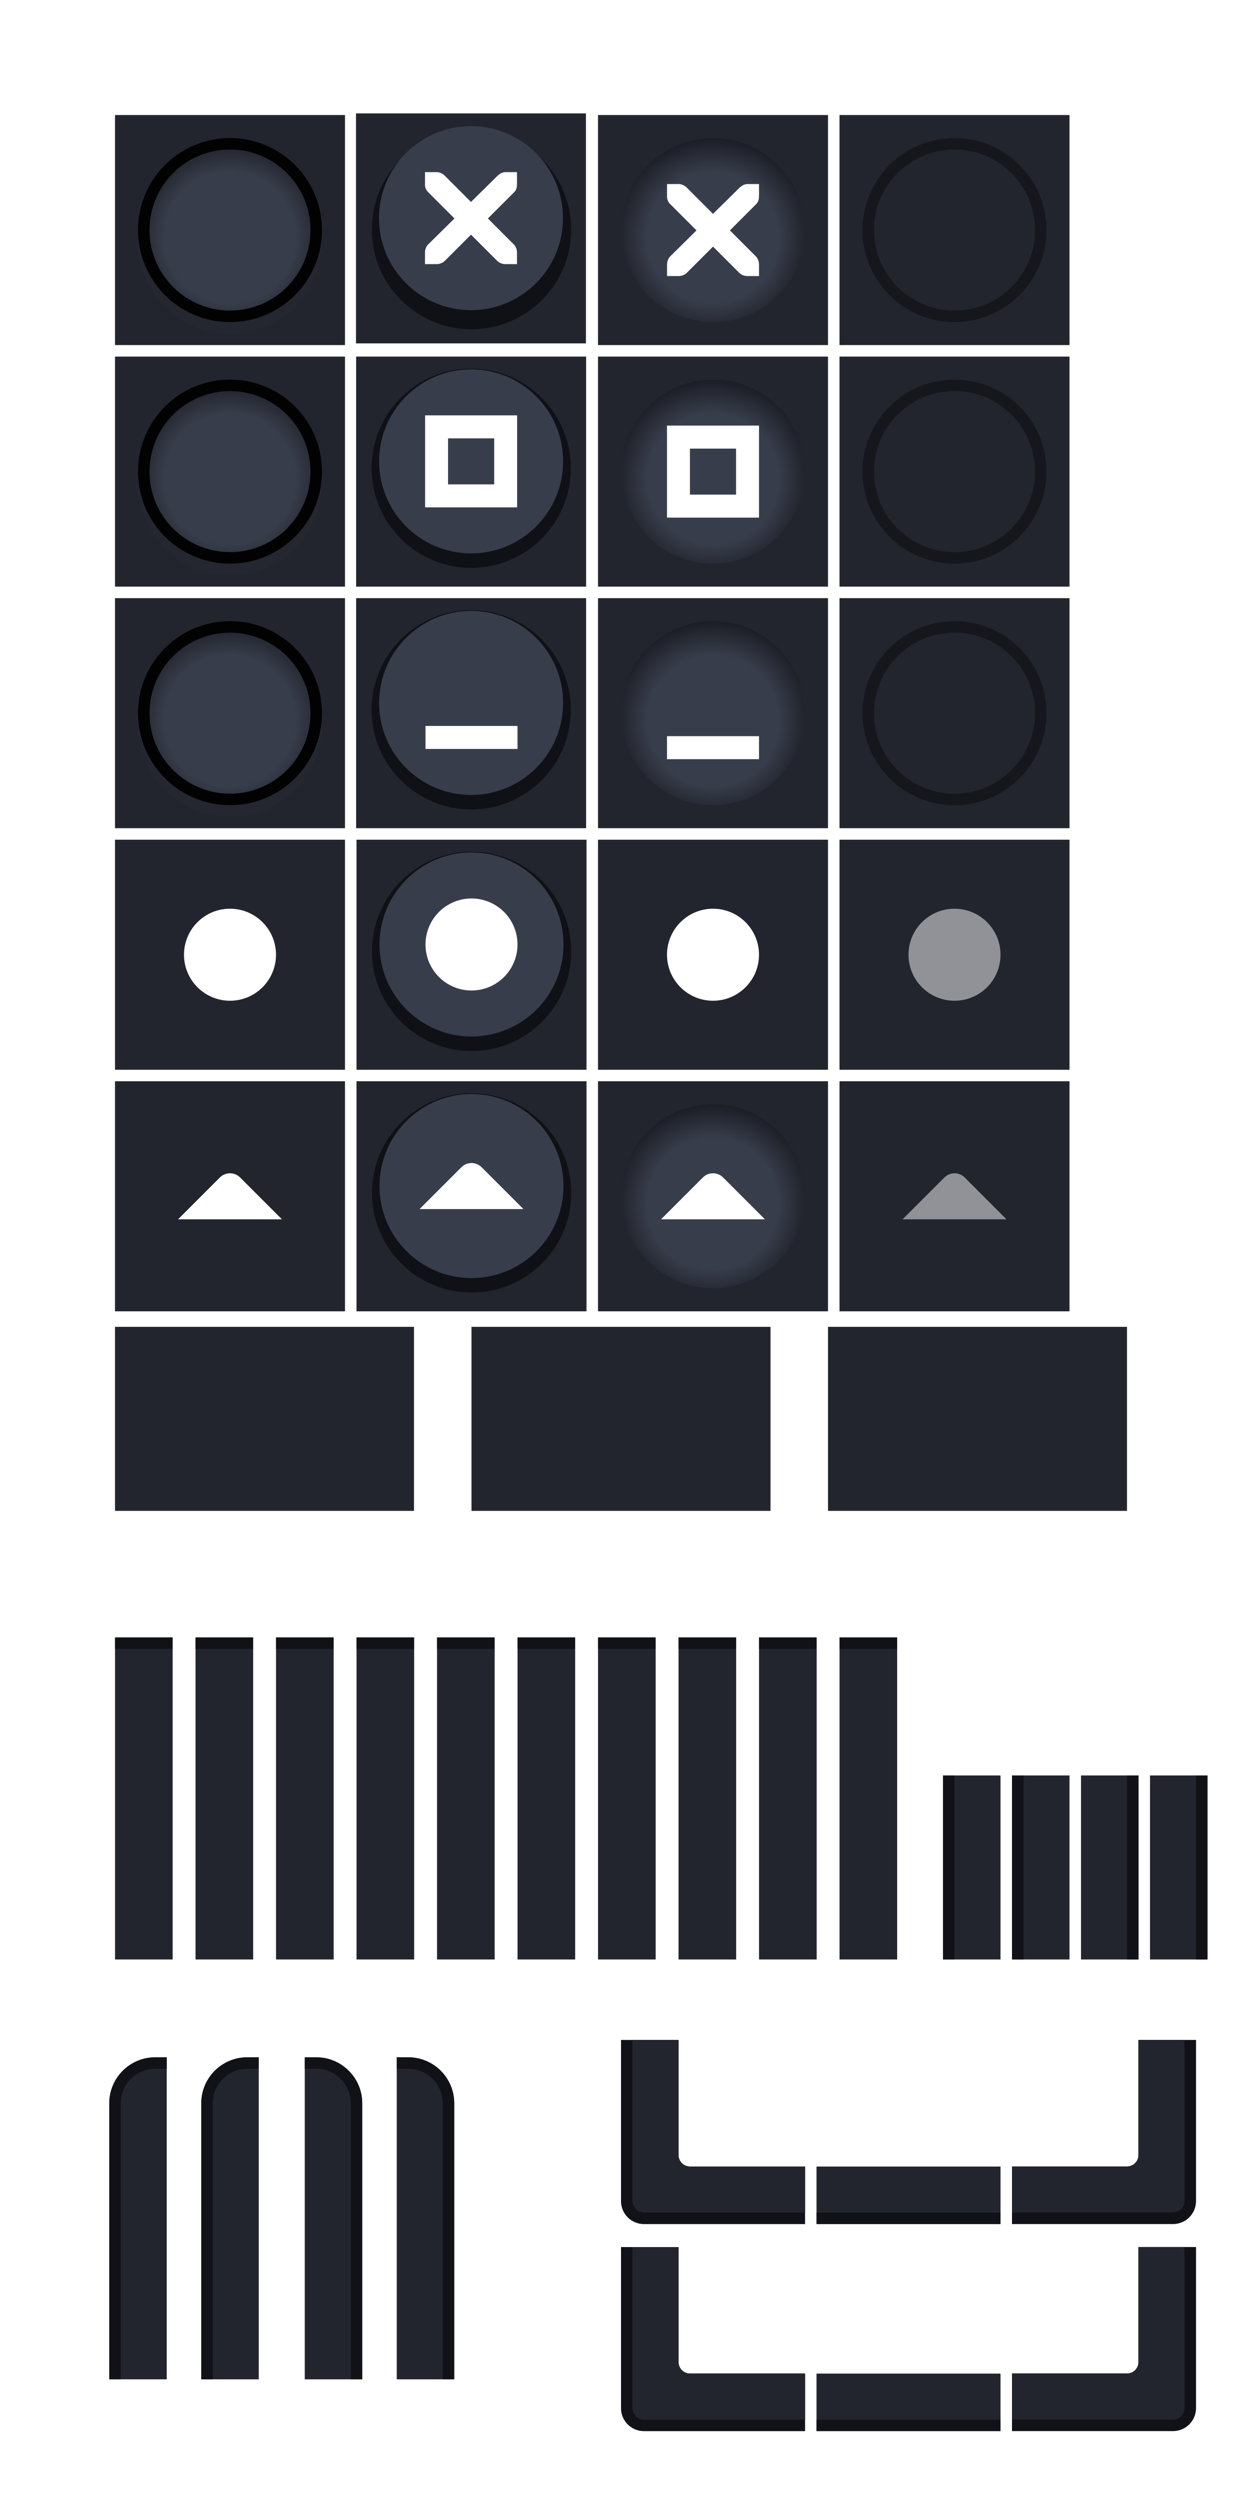 <svg version="1.1" viewBox="0 0 108 217.35" xmlns="http://www.w3.org/2000/svg" xmlns:xlink="http://www.w3.org/1999/xlink">
  <defs>
    <linearGradient id="linearGradient1387">
      <stop style="stop-color:#383d4b" offset="0"/>
      <stop style="stop-color:#383d4b" offset=".6"/>
      <stop style="stop-color:#13151a" offset="1"/>
    </linearGradient>
    <clipPath id="b">
      <rect x="109.41" y="196.63" width="16" height="16" style="opacity:.3;paint-order:normal"/>
    </clipPath>
    <clipPath id="a">
      <rect x="9.5" y="178.85" width="5" height="28" style="fill:#fff;opacity:.539;paint-order:normal"/>
    </clipPath>
    <radialGradient id="radialGradient1090" cx="19" cy="571.7" r="7.503" gradientTransform="matrix(1.264,-4.7776e-7,4.7742e-7,1.264,-5.024,-150.62)" gradientUnits="userSpaceOnUse" xlink:href="#linearGradient1387"/>
    <filter id="filter4189" x="-.048" y="-.048" width="1.096" height="1.096" style="color-interpolation-filters:sRGB">
      <feGaussianBlur stdDeviation="0.32"/>
    </filter>
    <radialGradient id="radialGradient1090-4" cx="19" cy="571.7" r="7.503" gradientTransform="matrix(1.264,-4.7776e-7,4.7742e-7,1.264,35.976,-703.98)" gradientUnits="userSpaceOnUse" xlink:href="#linearGradient1387"/>
    <filter id="filter4189-0" x="-.048" y="-.048" width="1.096" height="1.096" style="color-interpolation-filters:sRGB">
      <feGaussianBlur stdDeviation="0.32"/>
    </filter>
    <radialGradient id="radialGradient1090-4-2" cx="19" cy="571.7" r="7.503" gradientTransform="matrix(1.264,-4.7776e-7,4.7742e-7,1.264,60.976,-117.62)" gradientUnits="userSpaceOnUse" xlink:href="#linearGradient1387"/>
    <filter id="filter4189-1" x="-.048" y="-.048" width="1.096" height="1.096" style="color-interpolation-filters:sRGB">
      <feGaussianBlur stdDeviation="0.32"/>
    </filter>
    <radialGradient id="radialGradient1090-4-5" cx="19" cy="571.7" r="7.503" gradientTransform="matrix(1.264,-4.7776e-7,4.7742e-7,1.264,60.976,-84.618)" gradientUnits="userSpaceOnUse" xlink:href="#linearGradient1387"/>
    <filter id="filter4189-1-5" x="-.048" y="-.048" width="1.096" height="1.096" style="color-interpolation-filters:sRGB">
      <feGaussianBlur stdDeviation="0.32"/>
    </filter>
    <filter id="filter4189-1-0" x="-.048" y="-.048" width="1.096" height="1.096" style="color-interpolation-filters:sRGB">
      <feGaussianBlur stdDeviation="0.32"/>
    </filter>
    <radialGradient id="radialGradient1090-4-26" cx="19" cy="571.7" r="7.503" gradientTransform="matrix(1.264,-4.7776e-7,4.7742e-7,1.264,60.976,-84.616)" gradientUnits="userSpaceOnUse" xlink:href="#linearGradient1387"/>
    <filter id="filter1377" x="-.048" y="-.048" width="1.096" height="1.096" style="color-interpolation-filters:sRGB">
      <feGaussianBlur stdDeviation="0.32"/>
    </filter>
    <radialGradient id="radialGradient1090-7" cx="19" cy="571.7" r="7.503" gradientTransform="matrix(1.264 -4.7776e-7 4.7742e-7 1.264 -5.024 -117.62)" gradientUnits="userSpaceOnUse" xlink:href="#linearGradient1387"/>
    <filter id="filter1377-6" x="-.048" y="-.048" width="1.096" height="1.096" style="color-interpolation-filters:sRGB">
      <feGaussianBlur stdDeviation="0.32"/>
    </filter>
    <radialGradient id="radialGradient1090-70" cx="19" cy="571.7" r="7.503" gradientTransform="matrix(1.264 -4.7776e-7 4.7742e-7 1.264 -5.024 -84.62)" gradientUnits="userSpaceOnUse" xlink:href="#linearGradient1387"/>
    <filter id="filter1377-0" x="-.048" y="-.048" width="1.096" height="1.096" style="color-interpolation-filters:sRGB">
      <feGaussianBlur stdDeviation="0.32"/>
    </filter>
  </defs>
  <rect id="menu-active" x="10" y="115.35" width="26" height="16" style="fill:#23252e"/>
  <use id="menu-pressed" transform="translate(31 -2.0352e-5)" width="100%" height="100%" style="fill:#ffffff" xlink:href="#menu-active"/>
  <use id="menu-inactive" transform="translate(62 -2.0352e-5)" width="100%" height="100%" style="fill:#ffffff" xlink:href="#menu-active"/>
  <g id="title-1-active">
    <g id="" transform="matrix(.179 0 0 1 9.107 -415.01)">
      <rect x="5" y="557.36" width="28" height="28" style="fill:#23252e"/>
    </g>
    <rect x="10" y="142.35" width="5" height="1" style="opacity:.5;paint-order:stroke fill markers"/>
  </g>
  <use id="title-2-active" transform="translate(7)" width="100%" height="100%" xlink:href="#title-1-active"/>
  <use id="title-3-active" transform="translate(14)" width="100%" height="100%" xlink:href="#title-1-active"/>
  <use id="title-4-active" transform="translate(21)" width="100%" height="100%" xlink:href="#title-1-active"/>
  <use id="title-5-active" transform="translate(28)" width="100%" height="100%" xlink:href="#title-1-active"/>
  <use id="title-1-inactive" transform="translate(35)" width="100%" height="100%" xlink:href="#title-1-active"/>
  <use id="title-2-inactive" transform="translate(42)" width="100%" height="100%" xlink:href="#title-1-active"/>
  <use id="title-3-inactive" transform="translate(49)" width="100%" height="100%" xlink:href="#title-1-active"/>
  <use id="title-4-inactive" transform="translate(56)" width="100%" height="100%" xlink:href="#title-1-active"/>
  <use id="title-5-inactive" transform="translate(63)" width="100%" height="100%" xlink:href="#title-1-active"/>
  <g id="top-left-active" clip-path="url(#a)">
    <rect x="9.5" y="178.85" width="12" height="35" rx="4" ry="4" style="fill:#23252e;paint-order:normal"/>
    <rect x="10" y="179.35" width="11" height="34" rx="3.5" ry="3.5" style="fill:none;opacity:.5;paint-order:normal;stroke-linecap:square;stroke:#000"/>
  </g>
  <rect x="9.5" y="178.85" width="7" height="28" style="fill:none;paint-order:normal"/>
  <use id="top-left-inactive" transform="translate(8)" width="100%" height="100%" style="fill:#ffffff" xlink:href="#top-left-active"/>
  <use id="top-right-active" transform="matrix(-1,0,0,1,41,0)" width="100%" height="100%" style="fill:#ffffff" xlink:href="#top-left-active"/>
  <use id="top-right-inactive" transform="matrix(-1,0,0,1,49,0)" width="100%" height="100%" style="fill:#ffffff" xlink:href="#top-left-active"/>
  <g id="left-active" transform="translate(25.281 -32.49)">
    <rect x="56.719" y="186.84" width="5" height="16" style="fill:#23252e;paint-order:normal"/>
    <rect transform="scale(-1,1)" x="-57.719" y="186.84" width="1" height="16" style="opacity:.5"/>
  </g>
  <use id="left-inactive" transform="translate(6)" width="100%" height="100%" xlink:href="#left-active"/>
  <use id="right-active" transform="matrix(-1,0,0,1,181,0)" width="100%" height="100%" xlink:href="#left-active"/>
  <use id="right-inactive" transform="matrix(-1,0,0,1,187,0)" width="100%" height="100%" xlink:href="#left-active"/>
  <use id="bottom-active" transform="rotate(-90 96.001 179.35)" width="100%" height="100%" xlink:href="#left-active"/>
  <use id="bottom-inactive" transform="rotate(-90 105 188.35)" width="100%" height="100%" xlink:href="#left-active"/>
  <g id="bottom-left-active" transform="translate(-55.408 -19.279)" clip-path="url(#b)">
    <path transform="translate(55.408,19.279)" d="m56.002 175.35c-1.108 0-2 0.892-2 2v14c0 1.108 0.892 2 2 2h14c1.108 0 2-0.892 2-2v-3h-12c-0.554 0-1-0.446-1-1v-12h-3z" style="fill:#23252e;paint-order:normal"/>
    <path transform="translate(55.408,19.279)" d="m56.002 175.35c-1.108 0-2 0.892-2 2v14c0 1.108 0.892 2 2 2h14c1.108 0 2-0.892 2-2v-3h-12c-0.554 0-1-0.446-1-1v-12h-3z" style="opacity:.5;paint-order:normal"/>
    <path transform="translate(55.408,19.279)" d="m56.002 176.35c-0.554 0-1 0.446-1 1v14c0 0.554 0.446 1 1 1h14c0.554 0 1-0.446 1-1v-3h-11c-0.554 0-1-0.446-1-1v-11h-3z" style="fill:#23252e;paint-order:normal"/>
  </g>
  <use id="bottom-right-active" transform="rotate(-90 78.999 168.35)" width="100%" height="100%" xlink:href="#bottom-left-active"/>
  <use id="bottom-right-inactive" transform="rotate(-90 87.999 177.35)" width="100%" height="100%" xlink:href="#bottom-left-active"/>
  <use id="bottom-left-inactive" transform="translate(3e-7 18)" width="100%" height="100%" xlink:href="#bottom-left-active"/>
  <g id="close-active" transform="translate(1 -551.36)">
    <rect x="9" y="561.36" width="20" height="20" style="fill:#23252e;stroke-width:.714"/>
    <path transform="translate(-1 551.36)" d="m20 13c-4.412 0-8 3.588-8 8 0 4.412 3.588 8 8 8 4.412 0 8-3.588 8-8 0-4.412-3.588-8-8-8z" style="color-rendering:auto;color:#000000;dominant-baseline:auto;fill:#fff;filter:url(#filter1377);font-feature-settings:normal;font-variant-alternates:normal;font-variant-caps:normal;font-variant-east-asian:normal;font-variant-ligatures:normal;font-variant-numeric:normal;font-variant-position:normal;font-variation-settings:normal;image-rendering:auto;inline-size:0;isolation:auto;mix-blend-mode:normal;opacity:.1;shape-margin:0;shape-padding:0;shape-rendering:auto;solid-color:#000000;stop-color:#000000;text-decoration-color:#000000;text-decoration-line:none;text-decoration-style:solid;text-indent:0;text-orientation:mixed;text-transform:none;white-space:normal"/>
    <path d="m19 563.86c-4.142 0-7.5 3.358-7.5 7.5 0 4.142 3.358 7.5 7.5 7.5s7.5-3.358 7.5-7.5-3.358-7.5-7.5-7.5z" style="fill:url(#radialGradient1090);stroke:#020202"/>
  </g>
  <g id="close-prelight" transform="matrix(1.057,0,0,1.057,-13.977,-584.07)">
    <rect x="42.51" y="561.9" width="18.917" height="18.917" style="fill:#23252e;stroke-width:.676"/>
    <path transform="matrix(1.025,0,0,1.025,-1.289,-14.19)" d="m52 563.36c-4.415 0-8 3.586-8 8.001s3.585 7.999 8 7.999 8-3.584 8-7.999-3.585-8.001-8-8.001z" style="color-rendering:auto;color:#000000;dominant-baseline:auto;fill:#101116;filter:url(#filter4189);font-feature-settings:normal;font-variant-alternates:normal;font-variant-caps:normal;font-variant-east-asian:normal;font-variant-ligatures:normal;font-variant-numeric:normal;font-variant-position:normal;font-variation-settings:normal;image-rendering:auto;inline-size:0;isolation:auto;mix-blend-mode:normal;shape-margin:0;shape-padding:0;shape-rendering:auto;solid-color:#000000;stop-color:#000000;text-decoration-color:#000000;text-decoration-line:none;text-decoration-style:solid;text-indent:0;text-orientation:mixed;text-transform:none;white-space:normal"/>
    <path d="m51.969 562.95c-4.176 0-7.567 3.391-7.567 7.567s3.391 7.567 7.567 7.567 7.567-3.391 7.567-7.567-3.391-7.567-7.567-7.567z" style="color-rendering:auto;color:#000000;dominant-baseline:auto;fill:#383d4b;font-feature-settings:normal;font-variant-alternates:normal;font-variant-caps:normal;font-variant-east-asian:normal;font-variant-ligatures:normal;font-variant-numeric:normal;font-variant-position:normal;font-variation-settings:normal;image-rendering:auto;inline-size:0;isolation:auto;mix-blend-mode:normal;shape-margin:0;shape-padding:0;shape-rendering:auto;solid-color:#000000;stop-color:#000000;text-decoration-color:#000000;text-decoration-line:none;text-decoration-style:solid;text-indent:0;text-orientation:mixed;text-transform:none;white-space:normal"/>
    <path d="m48.188 566.73h0.946c0.01-1.3e-4 0.02-4.5e-4 0.03 0 0.241 0.01 0.482 0.122 0.65 0.296l2.157 2.158 2.187-2.158c0.251-0.218 0.422-0.289 0.65-0.296h0.946v0.946c0 0.271-0.032 0.521-0.236 0.709l-2.157 2.158 2.127 2.128c0.178 0.178 0.266 0.429 0.266 0.68v0.946h-0.946c-0.251-1e-5 -0.502-0.088-0.68-0.266l-2.157-2.158-2.157 2.158c-0.178 0.178-0.429 0.266-0.68 0.266h-0.946v-0.946c0-0.251 0.088-0.502 0.266-0.68l2.157-2.128-2.157-2.158c-0.199-0.184-0.287-0.444-0.266-0.709v-0.946z" style="color:#bebebe;enable-background:new;fill:#fff;stroke-width:1.261;text-decoration-line:none;text-indent:0;text-transform:none"/>
  </g>
  <g id="close-pressed" transform="translate(-23,-551.36)">
    <rect x="75" y="561.36" width="20" height="20" style="fill:#23252e;stroke-width:.714"/>
    <path transform="translate(25,553.36)" d="m60 10.002c-4.412 0-8 3.588-8 8s3.588 8 8 8 8-3.588 8-8-3.588-8-8-8z" style="color-rendering:auto;color:#000000;dominant-baseline:auto;fill:url(#radialGradient1090-4);font-feature-settings:normal;font-variant-alternates:normal;font-variant-caps:normal;font-variant-east-asian:normal;font-variant-ligatures:normal;font-variant-numeric:normal;font-variant-position:normal;font-variation-settings:normal;image-rendering:auto;inline-size:0;isolation:auto;mix-blend-mode:normal;shape-margin:0;shape-padding:0;shape-rendering:auto;solid-color:#000000;stop-color:#000000;text-decoration-color:#000000;text-decoration-line:none;text-decoration-style:solid;text-indent:0;text-orientation:mixed;text-transform:none;white-space:normal"/>
    <path d="m81.003 567.36h1c0.011-1.2e-4 0.021-4.7e-4 0.031 0 0.255 0.011 0.51 0.129 0.687 0.312l2.28 2.281 2.312-2.281c0.266-0.23 0.447-0.305 0.687-0.312h1v1c0 0.286-0.034 0.551-0.25 0.75l-2.28 2.281 2.249 2.25c0.188 0.188 0.281 0.453 0.281 0.719v1h-1c-0.265-1e-5 -0.53-0.093-0.718-0.281l-2.28-2.281-2.28 2.281c-0.188 0.188-0.453 0.281-0.718 0.281h-1v-1c0-0.265 0.093-0.531 0.281-0.719l2.28-2.25-2.28-2.281c-0.211-0.195-0.303-0.469-0.281-0.75v-1z" style="color:#bebebe;enable-background:new;fill:#fff;stroke-width:1.333;text-decoration-line:none;text-indent:0;text-transform:none"/>
  </g>
  <g id="close-inactive" transform="translate(-35,-551.36)">
    <rect x="108" y="561.36" width="20" height="20" style="fill:#23252e;stroke-width:.714"/>
    <path d="m118 563.86c-4.142 0-7.5 3.358-7.5 7.5 0 4.142 3.358 7.5 7.5 7.5s7.5-3.358 7.5-7.5-3.358-7.5-7.5-7.5z" style="fill:none;stroke:#16171d"/>
  </g>
  <g id="maximize-active" transform="translate(1 -563.36)">
    <rect x="9" y="594.36" width="20" height="20" style="fill:#23252e;stroke-width:.714"/>
    <path d="m19 597.36c-4.412 0-8 3.588-8 8 0 4.412 3.588 8 8 8 4.412 0 8-3.588 8-8 0-4.412-3.588-8-8-8z" style="color-rendering:auto;color:#000000;dominant-baseline:auto;fill:#fff;filter:url(#filter1377-6);font-feature-settings:normal;font-variant-alternates:normal;font-variant-caps:normal;font-variant-east-asian:normal;font-variant-ligatures:normal;font-variant-numeric:normal;font-variant-position:normal;font-variation-settings:normal;image-rendering:auto;inline-size:0;isolation:auto;mix-blend-mode:normal;opacity:.1;shape-margin:0;shape-padding:0;shape-rendering:auto;solid-color:#000000;stop-color:#000000;text-decoration-color:#000000;text-decoration-line:none;text-decoration-style:solid;text-indent:0;text-orientation:mixed;text-transform:none;white-space:normal"/>
    <path d="m19 596.86c-4.142 0-7.5 3.358-7.5 7.5 0 4.142 3.358 7.5 7.5 7.5s7.5-3.358 7.5-7.5-3.358-7.5-7.5-7.5z" style="fill:url(#radialGradient1090-7);stroke:#020202"/>
  </g>
  <g id="maximize-prelight" transform="translate(-11,-563.36)">
    <rect x="41.967" y="594.36" width="20" height="20" style="fill:#23252e;stroke-width:.714"/>
    <path transform="matrix(1.083,0,0,1.083,-4.34,-14.715)" d="m52 563.36c-4.415 0-8 3.586-8 8.001s3.585 7.999 8 7.999 8-3.584 8-7.999-3.585-8.001-8-8.001z" style="color-rendering:auto;color:#000000;dominant-baseline:auto;fill:#101116;filter:url(#filter4189-0);font-feature-settings:normal;font-variant-alternates:normal;font-variant-caps:normal;font-variant-east-asian:normal;font-variant-ligatures:normal;font-variant-numeric:normal;font-variant-position:normal;font-variation-settings:normal;image-rendering:auto;inline-size:0;isolation:auto;mix-blend-mode:normal;shape-margin:0;shape-padding:0;shape-rendering:auto;solid-color:#000000;stop-color:#000000;text-decoration-color:#000000;text-decoration-line:none;text-decoration-style:solid;text-indent:0;text-orientation:mixed;text-transform:none;white-space:normal"/>
    <path d="m51.967 595.47c-4.415 0-8 3.585-8 8s3.585 8 8 8 8-3.585 8-8-3.585-8-8-8z" style="color-rendering:auto;color:#000000;dominant-baseline:auto;fill:#383d4b;font-feature-settings:normal;font-variant-alternates:normal;font-variant-caps:normal;font-variant-east-asian:normal;font-variant-ligatures:normal;font-variant-numeric:normal;font-variant-position:normal;font-variation-settings:normal;image-rendering:auto;inline-size:0;isolation:auto;mix-blend-mode:normal;shape-margin:0;shape-padding:0;shape-rendering:auto;solid-color:#000000;stop-color:#000000;text-decoration-color:#000000;text-decoration-line:none;text-decoration-style:solid;text-indent:0;text-orientation:mixed;text-transform:none;white-space:normal"/>
    <path d="m47.967 599.47v8h8v-8zm1.994 2h4.012v4h-4.012z" style="color-rendering:auto;color:#000000;dominant-baseline:auto;fill:#fff;font-feature-settings:normal;font-variant-alternates:normal;font-variant-caps:normal;font-variant-ligatures:normal;font-variant-numeric:normal;font-variant-position:normal;image-rendering:auto;isolation:auto;mix-blend-mode:normal;paint-order:fill markers stroke;shape-padding:0;shape-rendering:auto;solid-color:#000000;text-decoration-color:#000000;text-decoration-line:none;text-decoration-style:solid;text-indent:0;text-orientation:mixed;text-transform:none;white-space:normal"/>
  </g>
  <g id="maximize-pressed" transform="translate(-23,-563.36)">
    <rect x="75" y="594.36" width="20" height="20" style="fill:#23252e;stroke-width:.714"/>
    <path d="m85 596.36c-4.412 0-8 3.588-8 8s3.588 8 8 8 8-3.588 8-8-3.588-8-8-8z" style="color-rendering:auto;color:#000000;dominant-baseline:auto;fill:url(#radialGradient1090-4-2);font-feature-settings:normal;font-variant-alternates:normal;font-variant-caps:normal;font-variant-east-asian:normal;font-variant-ligatures:normal;font-variant-numeric:normal;font-variant-position:normal;font-variation-settings:normal;image-rendering:auto;inline-size:0;isolation:auto;mix-blend-mode:normal;shape-margin:0;shape-padding:0;shape-rendering:auto;solid-color:#000000;stop-color:#000000;text-decoration-color:#000000;text-decoration-line:none;text-decoration-style:solid;text-indent:0;text-orientation:mixed;text-transform:none;white-space:normal"/>
    <path d="m81 600.36v8h8v-8zm1.994 2h4.012v4h-4.012z" style="color-rendering:auto;color:#000000;dominant-baseline:auto;fill:#fff;font-feature-settings:normal;font-variant-alternates:normal;font-variant-caps:normal;font-variant-ligatures:normal;font-variant-numeric:normal;font-variant-position:normal;image-rendering:auto;isolation:auto;mix-blend-mode:normal;paint-order:fill markers stroke;shape-padding:0;shape-rendering:auto;solid-color:#000000;text-decoration-color:#000000;text-decoration-line:none;text-decoration-style:solid;text-indent:0;text-orientation:mixed;text-transform:none;white-space:normal"/>
  </g>
  <g id="maximize-inactive" transform="translate(-35,-563.36)">
    <rect x="108" y="594.36" width="20" height="20" style="fill:#23252e;stroke-width:.714"/>
    <path d="m118 596.86c-4.142 0-7.5 3.358-7.5 7.5 0 4.142 3.358 7.5 7.5 7.5s7.5-3.358 7.5-7.5-3.358-7.5-7.5-7.5z" style="fill:none;stroke:#16171d"/>
  </g>
  <g id="hide-active" transform="translate(1 -575.36)">
    <rect x="9" y="627.36" width="20" height="20" style="fill:#23252e;stroke-width:.714"/>
    <path d="m19 630.36c-4.412 0-8 3.588-8 8 0 4.412 3.588 8 8 8 4.412 0 8-3.588 8-8 0-4.412-3.588-8-8-8z" style="color-rendering:auto;color:#000000;dominant-baseline:auto;fill:#fff;filter:url(#filter1377-0);font-feature-settings:normal;font-variant-alternates:normal;font-variant-caps:normal;font-variant-east-asian:normal;font-variant-ligatures:normal;font-variant-numeric:normal;font-variant-position:normal;font-variation-settings:normal;image-rendering:auto;inline-size:0;isolation:auto;mix-blend-mode:normal;opacity:.1;shape-margin:0;shape-padding:0;shape-rendering:auto;solid-color:#000000;stop-color:#000000;text-decoration-color:#000000;text-decoration-line:none;text-decoration-style:solid;text-indent:0;text-orientation:mixed;text-transform:none;white-space:normal"/>
    <path d="m19 629.86c-4.142 0-7.5 3.358-7.5 7.5 0 4.142 3.358 7.5 7.5 7.5s7.5-3.358 7.5-7.5-3.358-7.5-7.5-7.5z" style="fill:url(#radialGradient1090-70);stroke:#020202"/>
  </g>
  <g id="hide-prelight" transform="translate(-11,-575.36)">
    <rect x="41.967" y="627.36" width="20" height="20" style="fill:#23252e;stroke-width:.714"/>
    <path transform="matrix(1.083,0,0,1.083,-4.34,18.285)" d="m52 563.36c-4.415 0-8 3.586-8 8.001s3.585 7.999 8 7.999 8-3.584 8-7.999-3.585-8.001-8-8.001z" style="color-rendering:auto;color:#000000;dominant-baseline:auto;fill:#101116;filter:url(#filter4189-1);font-feature-settings:normal;font-variant-alternates:normal;font-variant-caps:normal;font-variant-east-asian:normal;font-variant-ligatures:normal;font-variant-numeric:normal;font-variant-position:normal;font-variation-settings:normal;image-rendering:auto;inline-size:0;isolation:auto;mix-blend-mode:normal;shape-margin:0;shape-padding:0;shape-rendering:auto;solid-color:#000000;stop-color:#000000;text-decoration-color:#000000;text-decoration-line:none;text-decoration-style:solid;text-indent:0;text-orientation:mixed;text-transform:none;white-space:normal"/>
    <path d="m51.967 628.47c-4.415 0-8 3.585-8 8s3.585 8 8 8 8-3.585 8-8-3.585-8-8-8z" style="color-rendering:auto;color:#000000;dominant-baseline:auto;fill:#383d4b;font-feature-settings:normal;font-variant-alternates:normal;font-variant-caps:normal;font-variant-east-asian:normal;font-variant-ligatures:normal;font-variant-numeric:normal;font-variant-position:normal;font-variation-settings:normal;image-rendering:auto;inline-size:0;isolation:auto;mix-blend-mode:normal;shape-margin:0;shape-padding:0;shape-rendering:auto;solid-color:#000000;stop-color:#000000;text-decoration-color:#000000;text-decoration-line:none;text-decoration-style:solid;text-indent:0;text-orientation:mixed;text-transform:none;white-space:normal"/>
    <path d="m48 638.47v2h8v-2" style="color-rendering:auto;color:#000000;dominant-baseline:auto;fill:#fff;font-feature-settings:normal;font-variant-alternates:normal;font-variant-caps:normal;font-variant-ligatures:normal;font-variant-numeric:normal;font-variant-position:normal;image-rendering:auto;isolation:auto;mix-blend-mode:normal;paint-order:fill markers stroke;shape-padding:0;shape-rendering:auto;solid-color:#000000;text-decoration-color:#000000;text-decoration-line:none;text-decoration-style:solid;text-indent:0;text-orientation:mixed;text-transform:none;white-space:normal"/>
  </g>
  <g id="hide-pressed" transform="translate(-23,-575.36)">
    <rect x="75" y="627.36" width="20" height="20" style="fill:#23252e;stroke-width:.714"/>
    <path d="m85 629.36c-4.412 0-8 3.588-8 8s3.588 8 8 8 8-3.588 8-8-3.588-8-8-8z" style="color-rendering:auto;color:#000000;dominant-baseline:auto;fill:url(#radialGradient1090-4-5);font-feature-settings:normal;font-variant-alternates:normal;font-variant-caps:normal;font-variant-east-asian:normal;font-variant-ligatures:normal;font-variant-numeric:normal;font-variant-position:normal;font-variation-settings:normal;image-rendering:auto;inline-size:0;isolation:auto;mix-blend-mode:normal;shape-margin:0;shape-padding:0;shape-rendering:auto;solid-color:#000000;stop-color:#000000;text-decoration-color:#000000;text-decoration-line:none;text-decoration-style:solid;text-indent:0;text-orientation:mixed;text-transform:none;white-space:normal"/>
    <path d="m81 639.36v2h8v-2" style="color-rendering:auto;color:#000000;dominant-baseline:auto;fill:#fff;font-feature-settings:normal;font-variant-alternates:normal;font-variant-caps:normal;font-variant-ligatures:normal;font-variant-numeric:normal;font-variant-position:normal;image-rendering:auto;isolation:auto;mix-blend-mode:normal;paint-order:fill markers stroke;shape-padding:0;shape-rendering:auto;solid-color:#000000;text-decoration-color:#000000;text-decoration-line:none;text-decoration-style:solid;text-indent:0;text-orientation:mixed;text-transform:none;white-space:normal"/>
  </g>
  <g id="hide-inactive" transform="translate(-35,-575.36)">
    <rect x="108" y="627.36" width="20" height="20" style="fill:#23252e;stroke-width:.714"/>
    <path d="m118 629.86c-4.142 0-7.5 3.358-7.5 7.5 0 4.142 3.358 7.5 7.5 7.5s7.5-3.358 7.5-7.5-3.358-7.5-7.5-7.5z" style="fill:none;stroke:#16171d"/>
  </g>
  <g id="stick-active" transform="translate(1 -521.36)">
    <rect x="9" y="594.36" width="20" height="20" style="fill:#23252e;stroke-width:.714"/>
    <circle cx="19" cy="604.36" r="4" style="fill:#fff;paint-order:fill markers stroke"/>
  </g>
  <g id="stick-prelight" transform="translate(-11,-521.36)">
    <rect x="42" y="594.36" width="20" height="20" style="fill:#23252e;stroke-width:.714"/>
    <path transform="matrix(1.083,0,0,1.083,-4.307,-14.715)" d="m52 563.36c-4.415 0-8 3.586-8 8.001s3.585 7.999 8 7.999 8-3.584 8-7.999-3.585-8.001-8-8.001z" style="color-rendering:auto;color:#000000;dominant-baseline:auto;fill:#101116;filter:url(#filter4189-1-5);font-feature-settings:normal;font-variant-alternates:normal;font-variant-caps:normal;font-variant-east-asian:normal;font-variant-ligatures:normal;font-variant-numeric:normal;font-variant-position:normal;font-variation-settings:normal;image-rendering:auto;inline-size:0;isolation:auto;mix-blend-mode:normal;shape-margin:0;shape-padding:0;shape-rendering:auto;solid-color:#000000;stop-color:#000000;text-decoration-color:#000000;text-decoration-line:none;text-decoration-style:solid;text-indent:0;text-orientation:mixed;text-transform:none;white-space:normal"/>
    <path d="m52 595.47c-4.415 0-8 3.585-8 8s3.585 8 8 8 8-3.585 8-8-3.585-8-8-8z" style="color-rendering:auto;color:#000000;dominant-baseline:auto;fill:#383d4b;font-feature-settings:normal;font-variant-alternates:normal;font-variant-caps:normal;font-variant-east-asian:normal;font-variant-ligatures:normal;font-variant-numeric:normal;font-variant-position:normal;font-variation-settings:normal;image-rendering:auto;inline-size:0;isolation:auto;mix-blend-mode:normal;shape-margin:0;shape-padding:0;shape-rendering:auto;solid-color:#000000;stop-color:#000000;text-decoration-color:#000000;text-decoration-line:none;text-decoration-style:solid;text-indent:0;text-orientation:mixed;text-transform:none;white-space:normal"/>
    <circle cx="52" cy="603.47" r="4" style="fill:#fff;paint-order:fill markers stroke"/>
  </g>
  <g id="stick-pressed" transform="translate(-23,-521.36)">
    <rect x="75" y="594.36" width="20" height="20" style="fill:#23252e;stroke-width:.714"/>
    <path d="m85 596.36c-4.412 0-8 3.588-8 8s3.588 8 8 8 8-3.588 8-8-3.588-8-8-8z" style="color-rendering:auto;color:#000000;dominant-baseline:auto;fill:url(#radialGradient1090-4-2);font-feature-settings:normal;font-variant-alternates:normal;font-variant-caps:normal;font-variant-east-asian:normal;font-variant-ligatures:normal;font-variant-numeric:normal;font-variant-position:normal;font-variation-settings:normal;image-rendering:auto;inline-size:0;isolation:auto;mix-blend-mode:normal;shape-margin:0;shape-padding:0;shape-rendering:auto;solid-color:#000000;stop-color:#000000;text-decoration-color:#000000;text-decoration-line:none;text-decoration-style:solid;text-indent:0;text-orientation:mixed;text-transform:none;white-space:normal"/>
    <circle cx="85" cy="604.36" r="4" style="fill:#fff;paint-order:fill markers stroke"/>
  </g>
  <g id="stick-inactive" transform="translate(-35,-521.36)">
    <rect x="108" y="594.36" width="20" height="20" style="fill:#23252e;stroke-width:.714"/>
    <circle cx="118" cy="604.36" r="4" style="fill:#fff;opacity:.5;paint-order:fill markers stroke"/>
  </g>
  <g id="shade-active" transform="translate(1 -533.36)">
    <rect x="8.999" y="627.36" width="20" height="20" style="fill:#23252e;stroke-width:.714"/>
    <path d="m23.515 639.36-3.638-3.638c-0.483-0.483-1.272-0.483-1.755 0l-3.638 3.638h9.031" style="fill-rule:evenodd;fill:#fff;stroke-width:1.515"/>
  </g>
  <g id="shade-prelight" transform="translate(-11,-533.36)">
    <rect x="42" y="627.36" width="20" height="20" style="fill:#23252e;stroke-width:.714"/>
    <path transform="matrix(1.083,0,0,1.083,-4.307,18.285)" d="m52 563.36c-4.415 0-8 3.586-8 8.001s3.585 7.999 8 7.999 8-3.584 8-7.999-3.585-8.001-8-8.001z" style="color-rendering:auto;color:#000000;dominant-baseline:auto;fill:#101116;filter:url(#filter4189-1-0);font-feature-settings:normal;font-variant-alternates:normal;font-variant-caps:normal;font-variant-east-asian:normal;font-variant-ligatures:normal;font-variant-numeric:normal;font-variant-position:normal;font-variation-settings:normal;image-rendering:auto;inline-size:0;isolation:auto;mix-blend-mode:normal;shape-margin:0;shape-padding:0;shape-rendering:auto;solid-color:#000000;stop-color:#000000;text-decoration-color:#000000;text-decoration-line:none;text-decoration-style:solid;text-indent:0;text-orientation:mixed;text-transform:none;white-space:normal"/>
    <path d="m52 628.47c-4.415 0-8 3.585-8 8s3.585 8 8 8 8-3.585 8-8-3.585-8-8-8z" style="color-rendering:auto;color:#000000;dominant-baseline:auto;fill:#383d4b;font-feature-settings:normal;font-variant-alternates:normal;font-variant-caps:normal;font-variant-east-asian:normal;font-variant-ligatures:normal;font-variant-numeric:normal;font-variant-position:normal;font-variation-settings:normal;image-rendering:auto;inline-size:0;isolation:auto;mix-blend-mode:normal;shape-margin:0;shape-padding:0;shape-rendering:auto;solid-color:#000000;stop-color:#000000;text-decoration-color:#000000;text-decoration-line:none;text-decoration-style:solid;text-indent:0;text-orientation:mixed;text-transform:none;white-space:normal"/>
    <path d="m56.515 638.47-3.638-3.638c-0.483-0.483-1.272-0.483-1.755 0l-3.638 3.638h9.031" style="fill-rule:evenodd;fill:#fff;stroke-width:1.515"/>
  </g>
  <g id="shade-pressed" transform="translate(-23,-533.36)">
    <rect x="75" y="627.36" width="20" height="20" style="fill:#23252e;stroke-width:.714"/>
    <path d="m85 629.36c-4.412 0-8 3.588-8 8s3.588 8 8 8 8-3.588 8-8-3.588-8-8-8z" style="color-rendering:auto;color:#000000;dominant-baseline:auto;fill:url(#radialGradient1090-4-26);font-feature-settings:normal;font-variant-alternates:normal;font-variant-caps:normal;font-variant-east-asian:normal;font-variant-ligatures:normal;font-variant-numeric:normal;font-variant-position:normal;font-variation-settings:normal;image-rendering:auto;inline-size:0;isolation:auto;mix-blend-mode:normal;shape-margin:0;shape-padding:0;shape-rendering:auto;solid-color:#000000;stop-color:#000000;text-decoration-color:#000000;text-decoration-line:none;text-decoration-style:solid;text-indent:0;text-orientation:mixed;text-transform:none;white-space:normal"/>
    <path d="m89.515 639.36-3.638-3.638c-0.483-0.483-1.272-0.483-1.755 0l-3.638 3.638h9.031" style="fill-rule:evenodd;fill:#fff;stroke-width:1.515"/>
  </g>
  <g id="shade-inactive" transform="translate(-35,-533.36)">
    <rect x="108" y="627.36" width="20" height="20" style="fill:#23252e;stroke-width:.714"/>
    <path d="m122.52 639.36-3.638-3.638c-0.483-0.483-1.272-0.483-1.755 0l-3.638 3.638h9.031" style="fill-rule:evenodd;fill:#fff;opacity:.5;stroke-width:1.515"/>
  </g>
</svg>
